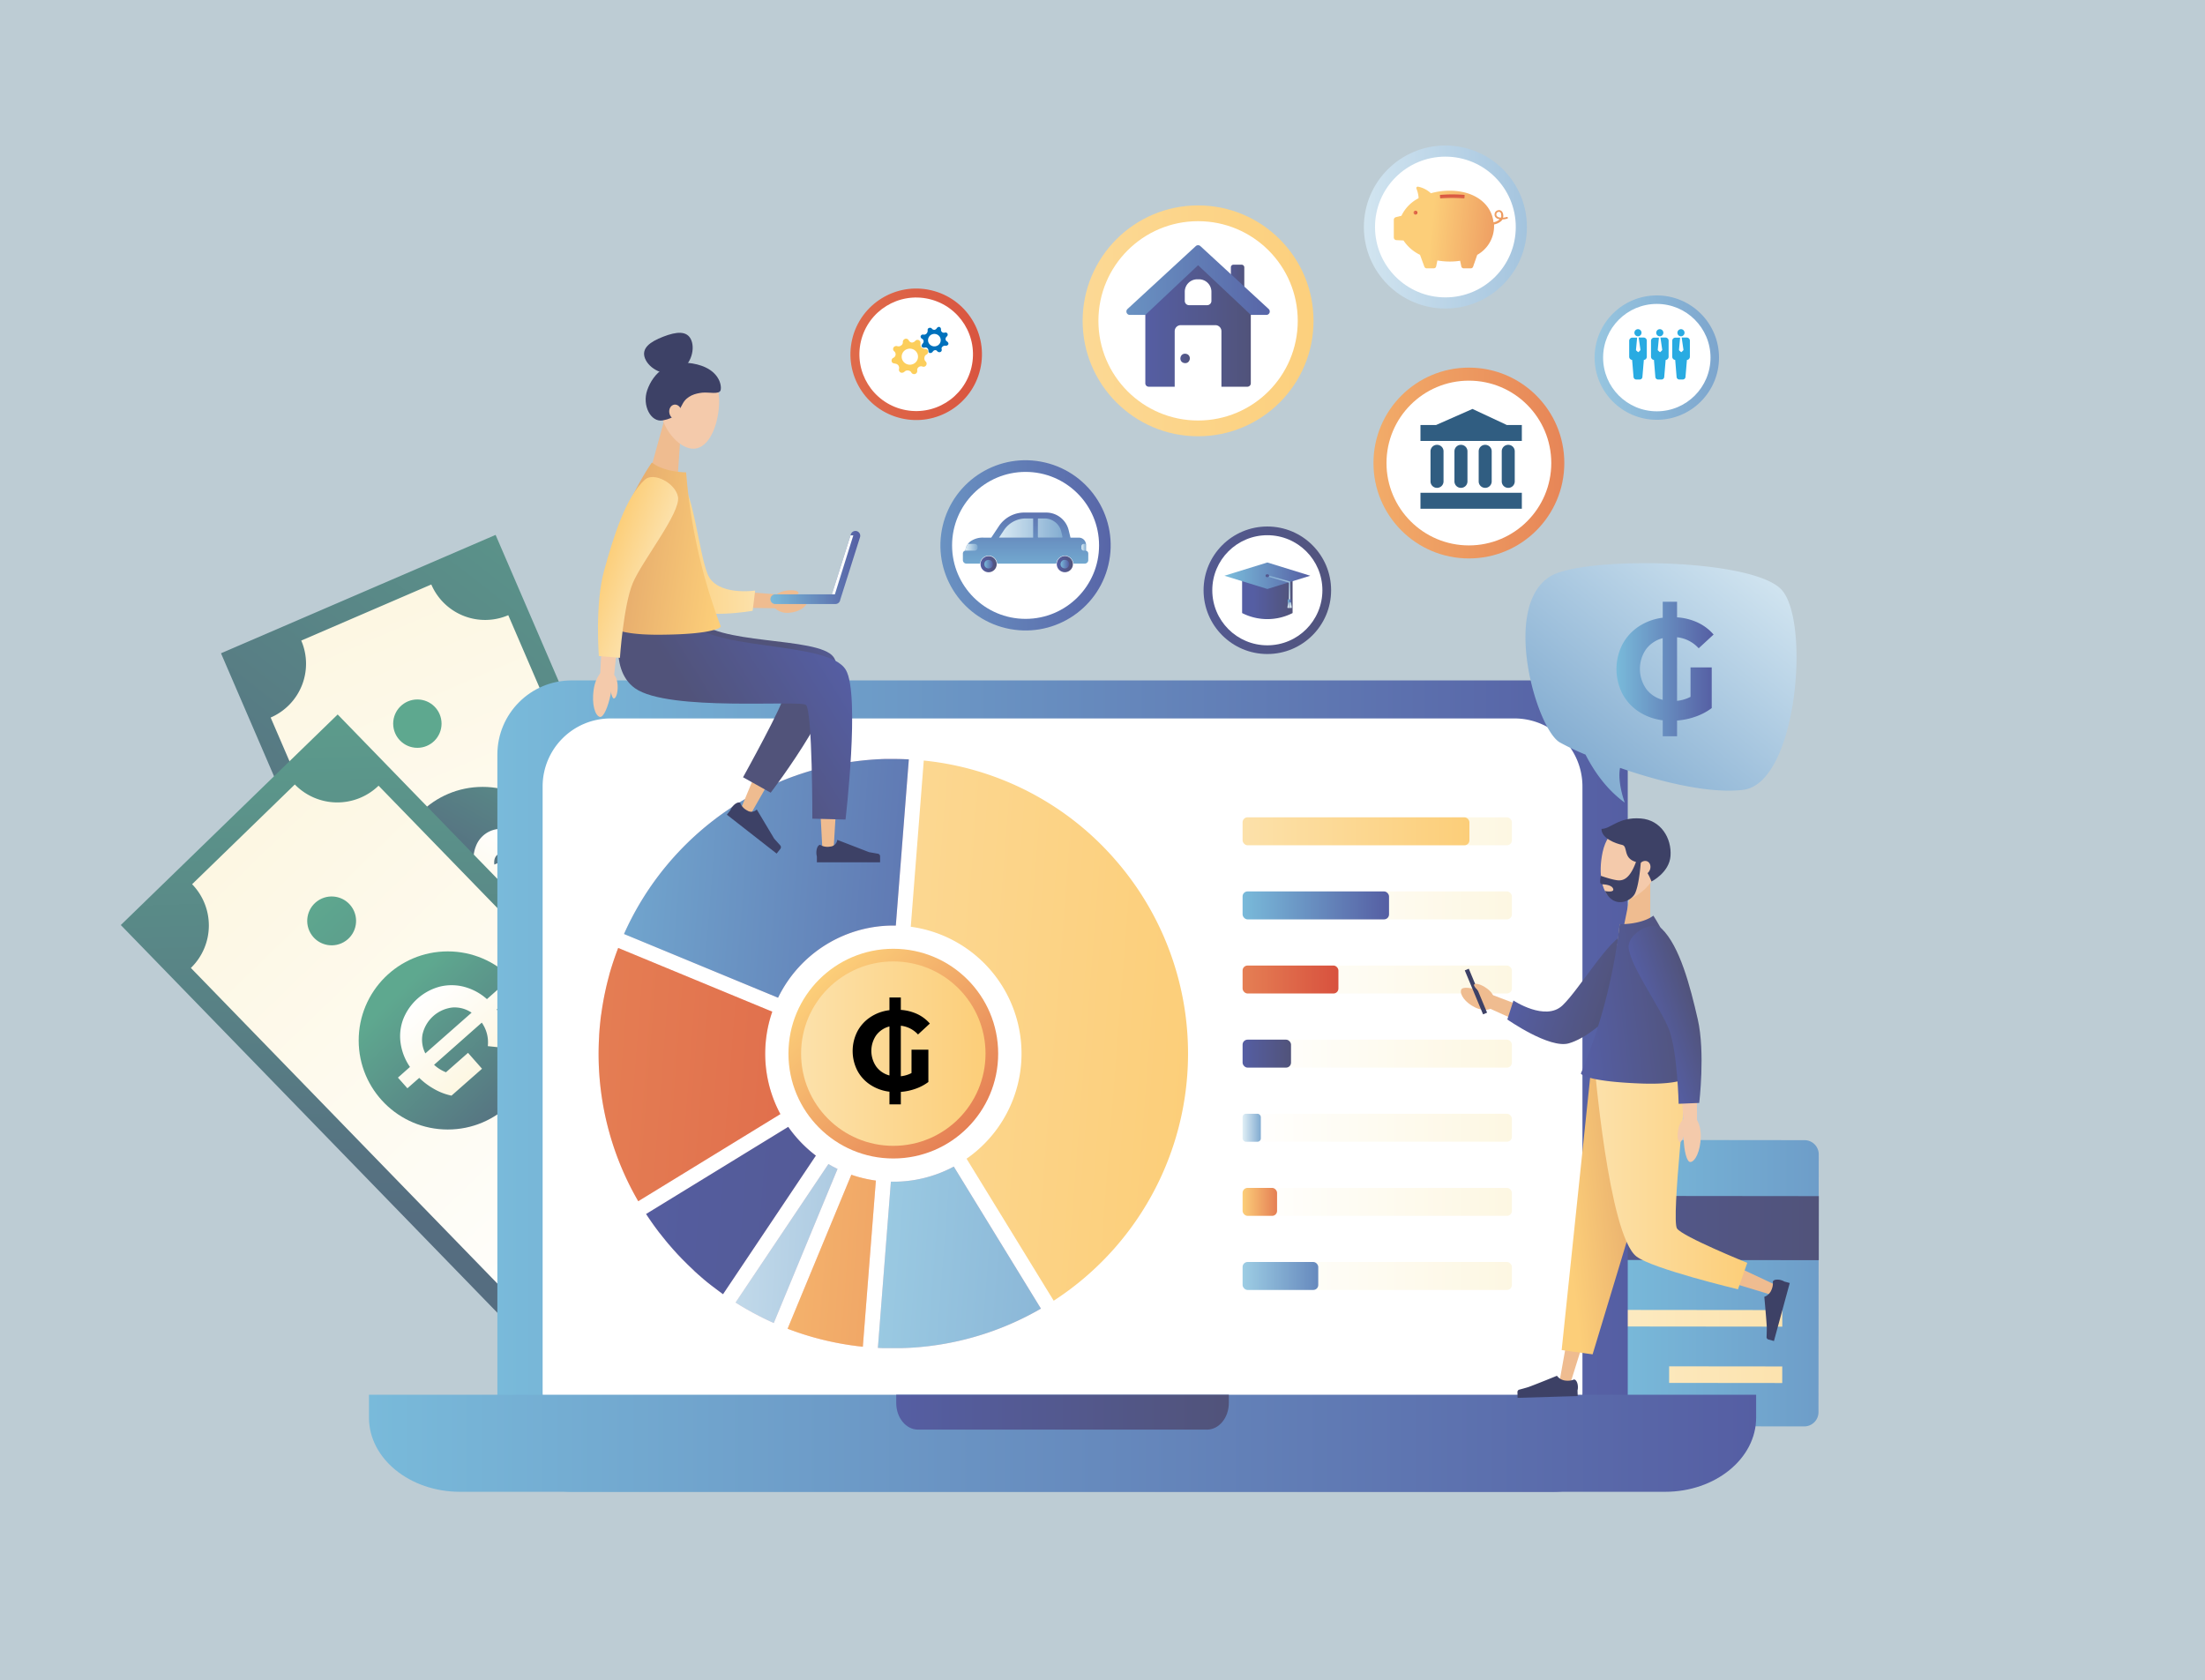 <svg xmlns="http://www.w3.org/2000/svg" xmlns:xlink="http://www.w3.org/1999/xlink" width="1240" height="945" viewBox="0 0 1240 945"><defs><style>.cls-1{fill:none;}.cls-2{clip-path:url(#clip-path);}.cls-3{fill:#bdccd4;}.cls-4{fill:url(#Áåçûìÿííûé_ãðàäèåíò_80);}.cls-5{fill:url(#Áåçûìÿííûé_ãðàäèåíò_5563);}.cls-6{fill:url(#Áåçûìÿííûé_ãðàäèåíò_5563-2);}.cls-7{fill:url(#Áåçûìÿííûé_ãðàäèåíò_5563-3);}.cls-8{fill:url(#Áåçûìÿííûé_ãðàäèåíò_5563-4);}.cls-9{fill:url(#Áåçûìÿííûé_ãðàäèåíò_80-2);}.cls-10{fill:url(#Áåçûìÿííûé_ãðàäèåíò_80-3);}.cls-11{fill:url(#Áåçûìÿííûé_ãðàäèåíò_5563-5);}.cls-12{fill:url(#Áåçûìÿííûé_ãðàäèåíò_5563-6);}.cls-13{fill:url(#Áåçûìÿííûé_ãðàäèåíò_5563-7);}.cls-14{fill:url(#Áåçûìÿííûé_ãðàäèåíò_5563-8);}.cls-15{fill:url(#Áåçûìÿííûé_ãðàäèåíò_80-4);}.cls-16{fill:url(#Áåçûìÿííûé_ãðàäèåíò_5508);}.cls-17{fill:url(#Áåçûìÿííûé_ãðàäèåíò_5504);}.cls-18{fill:url(#Áåçûìÿííûé_ãðàäèåíò_13);}.cls-19{fill:url(#Áåçûìÿííûé_ãðàäèåíò_13-2);}.cls-20{fill:url(#Áåçûìÿííûé_ãðàäèåíò_13-3);}.cls-21{fill:url(#Áåçûìÿííûé_ãðàäèåíò_12);}.cls-22{fill:#fff;}.cls-23{fill:url(#Áåçûìÿííûé_ãðàäèåíò_2442);}.cls-24{fill:url(#Áåçûìÿííûé_ãðàäèåíò_54);}.cls-25{fill:url(#Áåçûìÿííûé_ãðàäèåíò_54-2);}.cls-26{fill:url(#Áåçûìÿííûé_ãðàäèåíò_2442-2);}.cls-27{fill:#305d81;}.cls-28{fill:url(#Áåçûìÿííûé_ãðàäèåíò_54-3);}.cls-29{fill:url(#Áåçûìÿííûé_ãðàäèåíò_5530);}.cls-30{fill:url(#Áåçûìÿííûé_ãðàäèåíò_5504-2);}.cls-31{fill:url(#Áåçûìÿííûé_ãðàäèåíò_5508-2);}.cls-32{fill:url(#Áåçûìÿííûé_ãðàäèåíò_5504-3);}.cls-33{fill:url(#Áåçûìÿííûé_ãðàäèåíò_5504-4);}.cls-34{fill:url(#Áåçûìÿííûé_ãðàäèåíò_5504-5);}.cls-35{fill:url(#Áåçûìÿííûé_ãðàäèåíò_5504-6);}.cls-36{fill:url(#Áåçûìÿííûé_ãðàäèåíò_5508-3);}.cls-37{fill:url(#Áåçûìÿííûé_ãðàäèåíò_12-2);}.cls-38{fill:url(#Áåçûìÿííûé_ãðàäèåíò_12-3);}.cls-39{fill:url(#Áåçûìÿííûé_ãðàäèåíò_12-4);}.cls-40{fill:url(#Áåçûìÿííûé_ãðàäèåíò_12-5);}.cls-41{fill:url(#Áåçûìÿííûé_ãðàäèåíò_5508-4);}.cls-42{fill:url(#Áåçûìÿííûé_ãðàäèåíò_5504-7);}.cls-43{fill:url(#Áåçûìÿííûé_ãðàäèåíò_5508-5);}.cls-44{fill:url(#Áåçûìÿííûé_ãðàäèåíò_5508-6);}.cls-45{fill:url(#Áåçûìÿííûé_ãðàäèåíò_5504-8);}.cls-46{fill:url(#Áåçûìÿííûé_ãðàäèåíò_5508-7);}.cls-47{fill:url(#Áåçûìÿííûé_ãðàäèåíò_5504-9);}.cls-48{fill:url(#Áåçûìÿííûé_ãðàäèåíò_5508-8);}.cls-49{fill:url(#Áåçûìÿííûé_ãðàäèåíò_12-6);}.cls-50{fill:url(#Áåçûìÿííûé_ãðàäèåíò_12-7);}.cls-51{fill:url(#Áåçûìÿííûé_ãðàäèåíò_12-8);}.cls-52{fill:url(#Áåçûìÿííûé_ãðàäèåíò_12-9);}.cls-53{fill:url(#Áåçûìÿííûé_ãðàäèåíò_5508-9);}.cls-54{fill:url(#Áåçûìÿííûé_ãðàäèåíò_5508-10);}.cls-55{fill:url(#Áåçûìÿííûé_ãðàäèåíò_5504-10);}.cls-56{fill:url(#Áåçûìÿííûé_ãðàäèåíò_5530-2);}.cls-57{fill:url(#Áåçûìÿííûé_ãðàäèåíò_57);}.cls-58{fill:url(#Áåçûìÿííûé_ãðàäèåíò_5508-11);}.cls-59{fill:url(#Áåçûìÿííûé_ãðàäèåíò_57-2);}.cls-60{fill:url(#Áåçûìÿííûé_ãðàäèåíò_5504-11);}.cls-61{fill:url(#Áåçûìÿííûé_ãðàäèåíò_57-3);}.cls-62{fill:url(#Áåçûìÿííûé_ãðàäèåíò_12-10);}.cls-63{fill:url(#Áåçûìÿííûé_ãðàäèåíò_57-4);}.cls-64{fill:url(#Áåçûìÿííûé_ãðàäèåíò_54-4);}.cls-65{fill:url(#Áåçûìÿííûé_ãðàäèåíò_57-5);}.cls-66{fill:url(#Áåçûìÿííûé_ãðàäèåíò_98);}.cls-67{fill:url(#Áåçûìÿííûé_ãðàäèåíò_57-6);}.cls-68{fill:url(#Áåçûìÿííûé_ãðàäèåíò_2442-3);}.cls-69{fill:url(#Áåçûìÿííûé_ãðàäèåíò_2442-4);}.cls-70{fill:url(#Áåçûìÿííûé_ãðàäèåíò_5530-3);}.cls-71{fill:url(#Áåçûìÿííûé_ãðàäèåíò_80-5);}.cls-72{fill:url(#Áåçûìÿííûé_ãðàäèåíò_80-6);}.cls-73{fill:url(#Áåçûìÿííûé_ãðàäèåíò_80-7);}.cls-74{fill:url(#Áåçûìÿííûé_ãðàäèåíò_80-8);}.cls-75{fill:url(#Áåçûìÿííûé_ãðàäèåíò_80-9);}.cls-76{fill:url(#Áåçûìÿííûé_ãðàäèåíò_80-10);}.cls-77{fill:url(#Áåçûìÿííûé_ãðàäèåíò_80-11);}.cls-78{fill:url(#Áåçûìÿííûé_ãðàäèåíò_5530-4);}.cls-79{fill:url(#Áåçûìÿííûé_ãðàäèåíò_5508-12);}.cls-80{fill:url(#Áåçûìÿííûé_ãðàäèåíò_54-5);}.cls-81{fill:url(#Áåçûìÿííûé_ãðàäèåíò_5504-12);}.cls-82{fill:url(#Áåçûìÿííûé_ãðàäèåíò_12-11);}.cls-83{fill:url(#Áåçûìÿííûé_ãðàäèåíò_2442-5);}.cls-84{fill:url(#Áåçûìÿííûé_ãðàäèåíò_98-2);}.cls-85{fill:url(#Áåçûìÿííûé_ãðàäèåíò_98-3);}.cls-86{fill:#29abe2;}.cls-87{fill:#efbc90;}.cls-88{fill:#f4caab;}.cls-89{fill:#3d4166;}.cls-90{fill:url(#Áåçûìÿííûé_ãðàäèåíò_5504-13);}.cls-91{fill:url(#Áåçûìÿííûé_ãðàäèåíò_5504-14);}.cls-92{fill:url(#Áåçûìÿííûé_ãðàäèåíò_5530-5);}.cls-93{fill:#dbc6af;}.cls-94{fill:url(#Áåçûìÿííûé_ãðàäèåíò_37);}.cls-95{fill:url(#Áåçûìÿííûé_ãðàäèåíò_5530-6);}.cls-96{fill:url(#Áåçûìÿííûé_ãðàäèåíò_5508-13);}.cls-97{fill:url(#Áåçûìÿííûé_ãðàäèåíò_37-2);}.cls-98{fill:url(#Áåçûìÿííûé_ãðàäèåíò_5530-7);}.cls-99{fill:url(#Áåçûìÿííûé_ãðàäèåíò_5504-15);}.cls-100{fill:url(#Áåçûìÿííûé_ãðàäèåíò_5504-16);}.cls-101{fill:url(#Áåçûìÿííûé_ãðàäèåíò_5504-17);}.cls-102{fill:url(#Áåçûìÿííûé_ãðàäèåíò_12-12);}.cls-103{fill:url(#Áåçûìÿííûé_ãðàäèåíò_5508-14);}.cls-104{fill:#0071bc;}.cls-105{fill:#fcce5b;}</style><clipPath id="clip-path"><rect class="cls-1" width="1240" height="945"/></clipPath><linearGradient id="Áåçûìÿííûé_ãðàäèåíò_80" x1="8323.62" y1="2155.04" x2="7984.18" y2="2155.04" gradientTransform="matrix(0, 1, -1, 0, 2426.21, -7659.04)" gradientUnits="userSpaceOnUse"><stop offset="0" stop-color="#fff"/><stop offset="1" stop-color="#fdf7e2"/></linearGradient><linearGradient id="Áåçûìÿííûé_ãðàäèåíò_5563" x1="465.96" y1="246.08" x2="202.06" y2="583.57" gradientUnits="userSpaceOnUse"><stop offset="0" stop-color="#5ea88f"/><stop offset="1" stop-color="#556d80"/></linearGradient><linearGradient id="Áåçûìÿííûé_ãðàäèåíò_5563-2" x1="328.23" y1="389.73" x2="268.47" y2="497.42" xlink:href="#Áåçûìÿííûé_ãðàäèåíò_5563"/><linearGradient id="Áåçûìÿííûé_ãðàäèåíò_5563-3" x1="8041.76" y1="2153.39" x2="8256.28" y2="2153.39" gradientTransform="matrix(-0.92, 0.4, -0.4, -0.92, 8727.59, -733.54)" xlink:href="#Áåçûìÿííûé_ãðàäèåíò_5563"/><linearGradient id="Áåçûìÿííûé_ãðàäèåíò_5563-4" x1="8041.76" y1="2153.39" x2="8256.28" y2="2153.39" gradientTransform="matrix(0.4, 0.92, -0.92, 0.4, -978.34, -7845.99)" xlink:href="#Áåçûìÿííûé_ãðàäèåíò_5563"/><linearGradient id="Áåçûìÿííûé_ãðàäèåíò_80-2" x1="-4023.43" y1="-5090.39" x2="-4078.93" y2="-5090.39" gradientTransform="translate(6692.12 -566.73) rotate(-60.84)" xlink:href="#Áåçûìÿííûé_ãðàäèåíò_80"/><linearGradient id="Áåçûìÿííûé_ãðàäèåíò_80-3" x1="3187.33" y1="1046.18" x2="2844.18" y2="1046.18" gradientTransform="translate(1298.85 -2427.93) rotate(90)" xlink:href="#Áåçûìÿííûé_ãðàäèåíò_80"/><linearGradient id="Áåçûìÿííûé_ãðàäèåíò_5563-5" x1="243.9" y1="323.58" x2="255.74" y2="683.91" xlink:href="#Áåçûìÿííûé_ãðàäèåíò_5563"/><linearGradient id="Áåçûìÿííûé_ãðàäèåíò_5563-6" x1="2961.68" y1="1044.51" x2="3062.94" y2="1044.51" gradientTransform="matrix(0.7, 0.72, -0.72, 0.7, -1098.31, -2304.34)" xlink:href="#Áåçûìÿííûé_ãðàäèåíò_5563"/><linearGradient id="Áåçûìÿííûé_ãðàäèåíò_5563-7" x1="2902.39" y1="1044.51" x2="3119.25" y2="1044.51" gradientTransform="translate(1618.09 -2356.43) rotate(94.8)" xlink:href="#Áåçûìÿííûé_ãðàäèåíò_5563"/><linearGradient id="Áåçûìÿííûé_ãðàäèåíò_5563-8" x1="2902.39" y1="1044.51" x2="3119.25" y2="1044.51" gradientTransform="translate(760.27 -2529.49) rotate(80.98)" xlink:href="#Áåçûìÿííûé_ãðàäèåíò_5563"/><linearGradient id="Áåçûìÿííûé_ãðàäèåíò_80-4" x1="417.03" y1="609.74" x2="471.65" y2="609.74" gradientTransform="translate(416.73 -154.52) rotate(48.61)" xlink:href="#Áåçûìÿííûé_ãðàäèåíò_80"/><linearGradient id="Áåçûìÿííûé_ãðàäèåíò_5508" x1="908.31" y1="721.64" x2="1271.74" y2="721.64" gradientUnits="userSpaceOnUse"><stop offset="0" stop-color="#79bada"/><stop offset="1" stop-color="#555ea3"/></linearGradient><linearGradient id="Áåçûìÿííûé_ãðàäèåíò_5504" x1="922.88" y1="627.9" x2="1168.79" y2="627.9" gradientTransform="translate(1945.7 1318.53) rotate(180)" gradientUnits="userSpaceOnUse"><stop offset="0" stop-color="#555ea3"/><stop offset="1" stop-color="#51537a"/></linearGradient><linearGradient id="Áåçûìÿííûé_ãðàäèåíò_13" x1="885.18" y1="710.37" x2="1169.22" y2="710.37" gradientTransform="translate(2086.94 1483.53) rotate(180)" gradientUnits="userSpaceOnUse"><stop offset="0.03" stop-color="#fdf7e2"/><stop offset="1" stop-color="#fce1aa"/></linearGradient><linearGradient id="Áåçûìÿííûé_ãðàäèåíò_13-2" x1="885.18" y1="710.37" x2="1169.22" y2="710.37" gradientTransform="translate(1857.02 1483.41) rotate(180)" xlink:href="#Áåçûìÿííûé_ãðàäèåíò_13"/><linearGradient id="Áåçûìÿííûé_ãðàäèåíò_13-3" x1="885.18" y1="678.66" x2="1169.22" y2="678.66" gradientTransform="translate(1945.65 1420.05) rotate(180)" xlink:href="#Áåçûìÿííûé_ãðàäèåíò_13"/><linearGradient id="Áåçûìÿííûé_ãðàäèåíò_12" x1="738.53" y1="128" x2="928.58" y2="127.19" gradientUnits="userSpaceOnUse"><stop offset="0" stop-color="#e0eff6"/><stop offset="1" stop-color="#81abd0"/></linearGradient><linearGradient id="Áåçûìÿííûé_ãðàäèåíò_2442" x1="804.78" y1="128.4" x2="864.6" y2="134.36" gradientUnits="userSpaceOnUse"><stop offset="0" stop-color="#fcce79"/><stop offset="1" stop-color="#e57f54"/></linearGradient><linearGradient id="Áåçûìÿííûé_ãðàäèåíò_54" x1="794.87" y1="119.61" x2="797.1" y2="119.61" gradientUnits="userSpaceOnUse"><stop offset="0" stop-color="#e57f54"/><stop offset="1" stop-color="#d8513e"/></linearGradient><linearGradient id="Áåçûìÿííûé_ãðàäèåíò_54-2" x1="816.7" y1="114.25" x2="816.7" y2="109.16" xlink:href="#Áåçûìÿííûé_ãðàäèåíò_54"/><linearGradient id="Áåçûìÿííûé_ãðàäèåíò_2442-2" x1="675.39" y1="261.06" x2="897.84" y2="260.11" xlink:href="#Áåçûìÿííûé_ãðàäèåíò_2442"/><linearGradient id="Áåçûìÿííûé_ãðàäèåíò_54-3" x1="411.42" y1="199.72" x2="564.73" y2="199.07" gradientTransform="translate(590.82 -347.97) rotate(76.72)" xlink:href="#Áåçûìÿííûé_ãðàäèåíò_54"/><linearGradient id="Áåçûìÿííûé_ãðàäèåíò_5530" x1="491.48" y1="181.22" x2="760.63" y2="180.08" gradientUnits="userSpaceOnUse"><stop offset="0" stop-color="#fce1aa"/><stop offset="1" stop-color="#fcce79"/></linearGradient><linearGradient id="Áåçûìÿííûé_ãðàäèåíò_5504-2" x1="685.3" y1="155.98" x2="701.05" y2="155.91" gradientTransform="matrix(1, 0, 0, 1, 0, 0)" xlink:href="#Áåçûìÿííûé_ãðàäèåíò_5504"/><linearGradient id="Áåçûìÿííûé_ãðàäèåíò_5508-2" x1="560.51" y1="158.08" x2="727.62" y2="157.36" xlink:href="#Áåçûìÿííûé_ãðàäèåíò_5508"/><linearGradient id="Áåçûìÿííûé_ãðàäèåíò_5504-3" x1="658.97" y1="201.61" x2="669.98" y2="201.56" gradientTransform="translate(758.65 -488.53) rotate(80.78)" xlink:href="#Áåçûìÿííûé_ãðàäèåíò_5504"/><linearGradient id="Áåçûìÿííûé_ãðàäèåíò_5504-4" x1="643.96" y1="183.52" x2="703.43" y2="183.26" gradientTransform="matrix(1, 0, 0, 1, 0, 0)" xlink:href="#Áåçûìÿííûé_ãðàäèåíò_5504"/><linearGradient id="Áåçûìÿííûé_ãðàäèåíò_5504-5" x1="612.02" y1="332.4" x2="760.7" y2="331.77" gradientTransform="matrix(1, 0, 0, 1, 0, 0)" xlink:href="#Áåçûìÿííûé_ãðàäèåíò_5504"/><linearGradient id="Áåçûìÿííûé_ãðàäèåíò_5504-6" x1="705.16" y1="336.01" x2="726.39" y2="336.01" gradientTransform="matrix(1, 0, 0, 1, 0, 0)" xlink:href="#Áåçûìÿííûé_ãðàäèåíò_5504"/><linearGradient id="Áåçûìÿííûé_ãðàäèåíò_5508-3" x1="690.87" y1="323.81" x2="736.87" y2="323.81" xlink:href="#Áåçûìÿííûé_ãðàäèåíò_5508"/><linearGradient id="Áåçûìÿííûé_ãðàäèåíò_12-2" x1="719.15" y1="337.86" x2="718.93" y2="323.33" xlink:href="#Áåçûìÿííûé_ãðàäèåíò_12"/><linearGradient id="Áåçûìÿííûé_ãðàäèåíò_12-3" x1="724.31" y1="341.26" x2="725.07" y2="337.72" xlink:href="#Áåçûìÿííûé_ãðàäèåíò_12"/><linearGradient id="Áåçûìÿííûé_ãðàäèåíò_12-4" x1="725.25" y1="341.58" x2="725.2" y2="337.93" xlink:href="#Áåçûìÿííûé_ãðàäèåíò_12"/><linearGradient id="Áåçûìÿííûé_ãðàäèåíò_12-5" x1="726.02" y1="340.98" x2="725.56" y2="337.83" xlink:href="#Áåçûìÿííûé_ãðàäèåíò_12"/><linearGradient id="Áåçûìÿííûé_ãðàäèåíò_5508-4" x1="724.24" y1="337.94" x2="726.17" y2="337.94" xlink:href="#Áåçûìÿííûé_ãðàäèåíò_5508"/><linearGradient id="Áåçûìÿííûé_ãðàäèåíò_5504-7" x1="714.56" y1="324.65" x2="710.73" y2="322.91" gradientTransform="matrix(1, 0, 0, 1, 0, 0)" xlink:href="#Áåçûìÿííûé_ãðàäèåíò_5504"/><linearGradient id="Áåçûìÿííûé_ãðàäèåíò_5508-5" x1="442.36" y1="307.32" x2="640.8" y2="306.47" gradientTransform="translate(742.77 -325.05) rotate(76.72)" xlink:href="#Áåçûìÿííûé_ãðàäèåíò_5508"/><linearGradient id="Áåçûìÿííûé_ãðàäèåíò_5508-6" x1="576.74" y1="326.42" x2="576.74" y2="276.79" xlink:href="#Áåçûìÿííûé_ãðàäèåíò_5508"/><linearGradient id="Áåçûìÿííûé_ãðàäèåíò_5504-8" x1="551.41" y1="317.31" x2="560.5" y2="317.31" gradientTransform="matrix(1, 0, 0, 1, 0, 0)" xlink:href="#Áåçûìÿííûé_ãðàäèåíò_5504"/><linearGradient id="Áåçûìÿííûé_ãðàäèåíò_5508-7" x1="553.55" y1="317.31" x2="558.36" y2="317.31" xlink:href="#Áåçûìÿííûé_ãðàäèåíò_5508"/><linearGradient id="Áåçûìÿííûé_ãðàäèåíò_5504-9" x1="594.3" y1="317.31" x2="603.39" y2="317.31" gradientTransform="translate(770.08 -338.42) rotate(76.72)" xlink:href="#Áåçûìÿííûé_ãðàäèåíò_5504"/><linearGradient id="Áåçûìÿííûé_ãðàäèåíò_5508-8" x1="596.44" y1="317.31" x2="601.24" y2="317.31" gradientTransform="translate(770.08 -338.42) rotate(76.72)" xlink:href="#Áåçûìÿííûé_ãðàäèåíò_5508"/><linearGradient id="Áåçûìÿííûé_ãðàäèåíò_12-6" x1="542.86" y1="307.81" x2="549.76" y2="307.81" xlink:href="#Áåçûìÿííûé_ãðàäèåíò_12"/><linearGradient id="Áåçûìÿííûé_ãðàäèåíò_12-7" x1="608.16" y1="307.81" x2="610.72" y2="307.81" xlink:href="#Áåçûìÿííûé_ãðàäèåíò_12"/><linearGradient id="Áåçûìÿííûé_ãðàäèåíò_12-8" x1="559.02" y1="296.97" x2="598.57" y2="296.97" xlink:href="#Áåçûìÿííûé_ãðàäèåíò_12"/><linearGradient id="Áåçûìÿííûé_ãðàäèåíò_12-9" x1="558.86" y1="296.97" x2="598.67" y2="296.97" xlink:href="#Áåçûìÿííûé_ãðàäèåíò_12"/><linearGradient id="Áåçûìÿííûé_ãðàäèåíò_5508-9" x1="279.7" y1="610.86" x2="915.37" y2="610.86" xlink:href="#Áåçûìÿííûé_ãðàäèåíò_5508"/><linearGradient id="Áåçûìÿííûé_ãðàäèåíò_5508-10" x1="207.49" y1="811.73" x2="987.58" y2="811.73" xlink:href="#Áåçûìÿííûé_ãðàäèåíò_5508"/><linearGradient id="Áåçûìÿííûé_ãðàäèåíò_5504-10" x1="504.03" y1="794.26" x2="691.04" y2="794.26" gradientTransform="matrix(1, 0, 0, 1, 0, 0)" xlink:href="#Áåçûìÿííûé_ãðàäèåíò_5504"/><linearGradient id="Áåçûìÿííûé_ãðàäèåíò_5530-2" x1="748.96" y1="386.24" x2="1088.83" y2="386.24" gradientTransform="translate(-382.32 118.81) rotate(4.47)" xlink:href="#Áåçûìÿííûé_ãðàäèåíò_5530"/><linearGradient id="Áåçûìÿííûé_ãðàäèåíò_57" x1="748.96" y1="307.37" x2="1088.85" y2="307.37" gradientTransform="translate(-382.32 118.81) rotate(4.47)" gradientUnits="userSpaceOnUse"><stop offset="0" stop-color="#ffe2e4"/><stop offset="1" stop-color="#ffc1c2"/></linearGradient><linearGradient id="Áåçûìÿííûé_ãðàäèåíò_5508-11" x1="685.27" y1="307.37" x2="1016.51" y2="307.37" gradientTransform="translate(-382.32 118.81) rotate(4.47)" xlink:href="#Áåçûìÿííûé_ãðàäèåíò_5508"/><linearGradient id="Áåçûìÿííûé_ãðàäèåíò_57-2" x1="748.95" y1="497.34" x2="1088.84" y2="497.34" xlink:href="#Áåçûìÿííûé_ãðàäèåíò_57"/><linearGradient id="Áåçûìÿííûé_ãðàäèåíò_5504-11" x1="736.42" y1="497.34" x2="1242.35" y2="497.34" gradientTransform="translate(-382.32 118.81) rotate(4.47)" xlink:href="#Áåçûìÿííûé_ãðàäèåíò_5504"/><linearGradient id="Áåçûìÿííûé_ãðàäèåíò_57-3" x1="748.94" y1="513.84" x2="1088.85" y2="513.84" xlink:href="#Áåçûìÿííûé_ãðàäèåíò_57"/><linearGradient id="Áåçûìÿííûé_ãðàäèåíò_12-10" x1="333.83" y1="692.99" x2="586.14" y2="706.85" xlink:href="#Áåçûìÿííûé_ãðàäèåíò_12"/><linearGradient id="Áåçûìÿííûé_ãðàäèåíò_57-4" x1="748.95" y1="426.7" x2="1088.83" y2="426.7" xlink:href="#Áåçûìÿííûé_ãðàäèåíò_57"/><linearGradient id="Áåçûìÿííûé_ãðàäèåíò_54-4" x1="740.49" y1="426.7" x2="1090.96" y2="426.7" gradientTransform="translate(-382.32 118.81) rotate(4.47)" xlink:href="#Áåçûìÿííûé_ãðàäèåíò_54"/><linearGradient id="Áåçûìÿííûé_ãðàäèåíò_57-5" x1="748.95" y1="516.48" x2="1088.83" y2="516.48" xlink:href="#Áåçûìÿííûé_ãðàäèåíò_57"/><linearGradient id="Áåçûìÿííûé_ãðàäèåíò_98" x1="902.54" y1="516.48" x2="1247.49" y2="516.48" gradientTransform="translate(-382.32 118.81) rotate(4.47)" gradientUnits="userSpaceOnUse"><stop offset="0" stop-color="#9dcde4"/><stop offset="1" stop-color="#6689bd"/></linearGradient><linearGradient id="Áåçûìÿííûé_ãðàäèåíò_57-6" x1="748.94" y1="521.01" x2="1088.85" y2="521.01" xlink:href="#Áåçûìÿííûé_ãðàäèåíò_57"/><linearGradient id="Áåçûìÿííûé_ãðàäèåíò_2442-3" x1="749.71" y1="521.01" x2="1088.85" y2="521.01" gradientTransform="translate(-382.32 118.81) rotate(4.47)" xlink:href="#Áåçûìÿííûé_ãðàäèåíò_2442"/><linearGradient id="Áåçûìÿííûé_ãðàäèåíò_2442-4" x1="461.42" y1="551.65" x2="544.97" y2="635.2" xlink:href="#Áåçûìÿííûé_ãðàäèåíò_2442"/><linearGradient id="Áåçûìÿííûé_ãðàäèåíò_5530-3" x1="450.5" y1="592.59" x2="554.22" y2="592.59" xlink:href="#Áåçûìÿííûé_ãðàäèåíò_5530"/><linearGradient id="Áåçûìÿííûé_ãðàäèåíò_80-5" x1="698.78" y1="467.54" x2="850.23" y2="467.54" gradientTransform="matrix(1, 0, 0, 1, 0, 0)" xlink:href="#Áåçûìÿííûé_ãðàäèåíò_80"/><linearGradient id="Áåçûìÿííûé_ãðàäèåíò_80-6" x1="698.78" y1="509.23" x2="850.23" y2="509.23" gradientTransform="matrix(1, 0, 0, 1, 0, 0)" xlink:href="#Áåçûìÿííûé_ãðàäèåíò_80"/><linearGradient id="Áåçûìÿííûé_ãðàäèåíò_80-7" x1="698.78" y1="550.91" x2="850.23" y2="550.91" gradientTransform="matrix(1, 0, 0, 1, 0, 0)" xlink:href="#Áåçûìÿííûé_ãðàäèåíò_80"/><linearGradient id="Áåçûìÿííûé_ãðàäèåíò_80-8" x1="698.78" y1="592.59" x2="850.23" y2="592.59" gradientTransform="matrix(1, 0, 0, 1, 0, 0)" xlink:href="#Áåçûìÿííûé_ãðàäèåíò_80"/><linearGradient id="Áåçûìÿííûé_ãðàäèåíò_80-9" x1="698.78" y1="634.28" x2="850.23" y2="634.28" gradientTransform="matrix(1, 0, 0, 1, 0, 0)" xlink:href="#Áåçûìÿííûé_ãðàäèåíò_80"/><linearGradient id="Áåçûìÿííûé_ãðàäèåíò_80-10" x1="698.78" y1="675.96" x2="850.23" y2="675.96" gradientTransform="matrix(1, 0, 0, 1, 0, 0)" xlink:href="#Áåçûìÿííûé_ãðàäèåíò_80"/><linearGradient id="Áåçûìÿííûé_ãðàäèåíò_80-11" x1="698.78" y1="717.65" x2="850.23" y2="717.65" gradientTransform="matrix(1, 0, 0, 1, 0, 0)" xlink:href="#Áåçûìÿííûé_ãðàäèåíò_80"/><linearGradient id="Áåçûìÿííûé_ãðàäèåíò_5530-4" x1="698.78" y1="467.54" x2="826.34" y2="467.54" xlink:href="#Áåçûìÿííûé_ãðàäèåíò_5530"/><linearGradient id="Áåçûìÿííûé_ãðàäèåíò_5508-12" x1="698.78" y1="509.23" x2="781.13" y2="509.23" xlink:href="#Áåçûìÿííûé_ãðàäèåíò_5508"/><linearGradient id="Áåçûìÿííûé_ãðàäèåíò_54-5" x1="698.78" y1="550.91" x2="752.67" y2="550.91" xlink:href="#Áåçûìÿííûé_ãðàäèåíò_54"/><linearGradient id="Áåçûìÿííûé_ãðàäèåíò_5504-12" x1="698.78" y1="592.59" x2="726.02" y2="592.59" gradientTransform="matrix(1, 0, 0, 1, 0, 0)" xlink:href="#Áåçûìÿííûé_ãðàäèåíò_5504"/><linearGradient id="Áåçûìÿííûé_ãðàäèåíò_12-11" x1="698.78" y1="634.28" x2="709.03" y2="634.28" xlink:href="#Áåçûìÿííûé_ãðàäèåíò_12"/><linearGradient id="Áåçûìÿííûé_ãðàäèåíò_2442-5" x1="698.78" y1="675.96" x2="718.17" y2="675.96" xlink:href="#Áåçûìÿííûé_ãðàäèåíò_2442"/><linearGradient id="Áåçûìÿííûé_ãðàäèåíò_98-2" x1="698.78" y1="717.65" x2="741.33" y2="717.65" gradientTransform="matrix(1, 0, 0, 1, 0, 0)" xlink:href="#Áåçûìÿííûé_ãðàäèåíò_98"/><linearGradient id="Áåçûìÿííûé_ãðàäèåíò_98-3" x1="881.62" y1="201.34" x2="1026.63" y2="200.72" gradientTransform="matrix(1, 0, 0, 1, 0, 0)" xlink:href="#Áåçûìÿííûé_ãðàäèåíò_98"/><linearGradient id="Áåçûìÿííûé_ãðàäèåíò_5504-13" x1="462.46" y1="341.14" x2="438.4" y2="360" gradientTransform="matrix(1, 0, 0, 1, 0, 0)" xlink:href="#Áåçûìÿííûé_ãðàäèåíò_5504"/><linearGradient id="Áåçûìÿííûé_ãðàäèåíò_5504-14" x1="470.39" y1="368.28" x2="399.83" y2="412.18" gradientTransform="matrix(1, 0, 0, 1, 0, 0)" xlink:href="#Áåçûìÿííûé_ãðàäèåíò_5504"/><linearGradient id="Áåçûìÿííûé_ãðàäèåíò_5530-5" x1="424.63" y1="306.15" x2="370.43" y2="307.02" xlink:href="#Áåçûìÿííûé_ãðàäèåíò_5530"/><linearGradient id="Áåçûìÿííûé_ãðàäèåíò_37" x1="407.81" y1="315.09" x2="344.07" y2="305.66" gradientUnits="userSpaceOnUse"><stop offset="0" stop-color="#fcce79"/><stop offset="1" stop-color="#e3a76b"/></linearGradient><linearGradient id="Áåçûìÿííûé_ãðàäèåíò_5530-6" x1="365.85" y1="323.45" x2="340.05" y2="313.91" xlink:href="#Áåçûìÿííûé_ãðàäèåíò_5530"/><linearGradient id="Áåçûìÿííûé_ãðàäèåíò_5508-13" x1="433.1" y1="319.17" x2="483.8" y2="319.17" xlink:href="#Áåçûìÿííûé_ãðàäèåíò_5508"/><linearGradient id="Áåçûìÿííûé_ãðàäèåíò_37-2" x1="880.24" y1="682.45" x2="929.67" y2="676.92" xlink:href="#Áåçûìÿííûé_ãðàäèåíò_37"/><linearGradient id="Áåçûìÿííûé_ãðàäèåíò_5530-7" x1="896.52" y1="661.12" x2="982.59" y2="661.12" xlink:href="#Áåçûìÿííûé_ãðàäèåíò_5530"/><linearGradient id="Áåçûìÿííûé_ãðàäèåíò_5504-15" x1="855.35" y1="542.94" x2="908.03" y2="559.85" gradientTransform="matrix(1, 0, 0, 1, 0, 0)" xlink:href="#Áåçûìÿííûé_ãðàäèåíò_5504"/><linearGradient id="Áåçûìÿííûé_ãðàäèåíò_5504-16" x1="888.99" y1="567.41" x2="948.17" y2="560.26" gradientTransform="matrix(1, 0, 0, 1, 0, 0)" xlink:href="#Áåçûìÿííûé_ãðàäèåíò_5504"/><linearGradient id="Áåçûìÿííûé_ãðàäèåíò_5504-17" x1="928.76" y1="574.83" x2="954.45" y2="566.37" gradientTransform="matrix(1, 0, 0, 1, 0, 0)" xlink:href="#Áåçûìÿííûé_ãðàäèåíò_5504"/><linearGradient id="Áåçûìÿííûé_ãðàäèåíò_12-12" x1="1003.41" y1="291.97" x2="885.57" y2="436.87" xlink:href="#Áåçûìÿííûé_ãðàäèåíò_12"/><linearGradient id="Áåçûìÿííûé_ãðàäèåíò_5508-14" x1="909.03" y1="376.25" x2="963.65" y2="376.25" xlink:href="#Áåçûìÿííûé_ãðàäèåíò_5508"/></defs><g id="Layer_2" data-name="Layer 2"><g id="Layer_2-2" data-name="Layer 2"><g class="cls-2"><rect class="cls-3" width="1240" height="945"/><rect class="cls-4" x="192.59" y="325.44" width="156.85" height="339.9" transform="translate(-173.99 147.78) rotate(-23.32)"/><path class="cls-5" d="M278.7,300.84,124.28,367.42l139,322.51,154.42-66.57ZM299.49,662a32.94,32.94,0,0,0-43.29-17.21h0l-104-241.23h0a32.94,32.94,0,0,0,17.21-43.29l73.14-31.54A32.94,32.94,0,0,0,285.83,346l104,241.24a32.94,32.94,0,0,0-17.21,43.29Z"/><circle class="cls-6" cx="271.41" cy="492.12" r="49.55"/><circle class="cls-7" cx="308.11" cy="577.24" r="13.6" transform="translate(-270.02 883.68) rotate(-89.83)"/><circle class="cls-8" cx="234.71" cy="407" r="13.6"/><path class="cls-9" d="M302.37,475.87l3.21,7.46-5.11,2.21a31.65,31.65,0,0,1,1,18.1l-12.06-4.55a27.48,27.48,0,0,0,.67-9.24l-10.8,4.65q3,19-8.68,24a14.18,14.18,0,0,1-11.82-.08q-5.91-2.62-10.84-10.56l-6.5,2.8-3.16-7.33,6.43-2.77-.53-1.21A32.8,32.8,0,0,1,242,488.9a24.76,24.76,0,0,1,1.27-10.72l11.57,4.33a25.22,25.22,0,0,0-.38,13.92L267,491q-1.82-8.92.6-15a15.05,15.05,0,0,1,19.83-8.71q5.9,2.39,9.9,10.78ZM278,486.26l9.19-4q-3-3.66-6.25-2.26Q277.44,481.56,278,486.26Zm-10,13.12-9.71,4.19q3,4.2,6.82,2.55Q268.6,504.61,268,499.38Z"/><rect class="cls-10" x="173.32" y="416.6" width="158.56" height="343.62" transform="translate(-338.55 342.28) rotate(-44.16)"/><path class="cls-11" d="M189.89,401.84,67.94,520.27,315.3,775l122-118.44ZM339.43,735.6a33.3,33.3,0,0,0-47.09-.68h0l-185-190.52h0a33.29,33.29,0,0,0,.69-47.09l57.77-56.1a33.31,33.31,0,0,0,47.09.69l185,190.51a33.32,33.32,0,0,0-.69,47.1Z"/><circle class="cls-12" cx="251.8" cy="585.18" r="50.09"/><circle class="cls-13" cx="317.08" cy="652.4" r="13.74" transform="translate(-383.2 463.25) rotate(-48.96)"/><circle class="cls-14" cx="186.51" cy="517.95" r="13.74" transform="translate(-264.13 201.74) rotate(-35.14)"/><path class="cls-15" d="M263.19,592.15l7.88,8.94L253.9,616.22a33.39,33.39,0,0,1-9.58-3.63,40.18,40.18,0,0,1-8.56-6.36l-6.65,5.85-5.33-6,6.77-6a31.38,31.38,0,0,1-5.26-13.35,27.23,27.23,0,0,1,1.49-13.6,30.54,30.54,0,0,1,20.73-18.27,27.69,27.69,0,0,1,13.71.21,31.06,31.06,0,0,1,12.61,6.87l6.77-6,5.32,6-6.59,5.81a32.6,32.6,0,0,1,5.49,10.67,26.92,26.92,0,0,1,.84,11.13l-11.34-1.17a19.26,19.26,0,0,0-3.39-13.23L244.1,598.88a21.37,21.37,0,0,0,6.7,4.19ZM237.7,581.32a16.85,16.85,0,0,0,1.5,11.14l26-22.9a16.93,16.93,0,0,0-10.83-2.91,19.5,19.5,0,0,0-16.65,14.67Z"/><path class="cls-16" d="M1014.82,641.26,785,641a8,8,0,0,0-8,8L776.79,794a8,8,0,0,0,8,8l229.85.24a8,8,0,0,0,8-8l.15-144.94A8,8,0,0,0,1014.82,641.26Z"/><rect class="cls-17" x="776.9" y="672.64" width="245.91" height="36.02" transform="translate(1799 1382.21) rotate(-179.94)"/><rect class="cls-18" x="938.62" y="768.52" width="63.61" height="9.32" transform="translate(1940.07 1547.35) rotate(-179.94)"/><rect class="cls-19" x="797.3" y="768.41" width="116.34" height="9.32" transform="translate(1710.15 1547) rotate(-179.94)"/><rect class="cls-20" x="797.33" y="736.75" width="204.93" height="9.32" transform="translate(1798.84 1483.73) rotate(-179.94)"/><circle class="cls-21" cx="812.83" cy="127.68" r="45.84"/><circle class="cls-22" cx="812.83" cy="127.68" r="39.58"/><path class="cls-23" d="M847.75,122.16a.41.41,0,0,0-.42-.12h0a7.11,7.11,0,0,1-1.29.3,7.61,7.61,0,0,1-.82.09v0a3.83,3.83,0,0,0,.14-1.61,4,4,0,0,0-.17-.78c0-.13-.09-.26-.14-.39a3.35,3.35,0,0,0-.2-.37,2.58,2.58,0,0,0-.58-.66,2.12,2.12,0,0,0-.81-.4,2.29,2.29,0,0,0-.9,0,2.56,2.56,0,0,0-1.51.84,2.25,2.25,0,0,0-.43.77,2.28,2.28,0,0,0-.13.86c0,.14,0,.28,0,.42a2.77,2.77,0,0,0,.12.41,2.93,2.93,0,0,0,.19.4,3,3,0,0,0,.26.34,2.75,2.75,0,0,0,.66.53,2.31,2.31,0,0,0,.35.18c.12.06.25.1.37.15a5.3,5.3,0,0,0,.74.18l.18,0a4.76,4.76,0,0,1-.77.64,6.46,6.46,0,0,1-1.13.61,8.39,8.39,0,0,1-1.57.48c-1.12-10-10.12-17.77-24.71-17.77a38.75,38.75,0,0,0-10.52,1.43,14.59,14.59,0,0,0-7.23-3.7.8.8,0,0,0-.89,1.09,17.22,17.22,0,0,1,1.18,4.6c0,.27,0,.53.05.8a21.57,21.57,0,0,0-9.67,9.89h0l-3.12.77a1.53,1.53,0,0,0-1.16,1.48v9.92a1.51,1.51,0,0,0,1.45,1.52l4,.19a23.28,23.28,0,0,0,9.29,8.07L801,150a1.37,1.37,0,0,0,1.29.92h4a1.38,1.38,0,0,0,1.34-1.09l.7-3.33a40.42,40.42,0,0,0,7,.6,36.52,36.52,0,0,0,5.77-.44l.67,3.17a1.36,1.36,0,0,0,1.34,1.09h4a1.37,1.37,0,0,0,1.3-.92l2.33-6.67a18.47,18.47,0,0,0,9.46-16.15c0-.31,0-.62,0-.92l.54-.13a10.23,10.23,0,0,0,1.41-.49,8.46,8.46,0,0,0,1.31-.74,5.64,5.64,0,0,0,1.15-1,4.46,4.46,0,0,0,.35-.5,8.83,8.83,0,0,0,1.36-.14,9,9,0,0,0,1.42-.36A.41.41,0,0,0,847.75,122.16Zm-3.47-.65a2.66,2.66,0,0,1-.12.56c0,.12-.1.24-.16.36a5.77,5.77,0,0,1-.6-.09,3.89,3.89,0,0,1-.61-.16l-.29-.12-.26-.14a2.06,2.06,0,0,1-.42-.35,1.46,1.46,0,0,1-.26-.45,1.11,1.11,0,0,1-.07-.26,1.24,1.24,0,0,1,0-.27,1.44,1.44,0,0,1,.09-.51,1.5,1.5,0,0,1,.26-.44,1.38,1.38,0,0,1,.4-.32,1.46,1.46,0,0,1,.49-.15,1.33,1.33,0,0,1,.49,0,1.13,1.13,0,0,1,.42.22,1.55,1.55,0,0,1,.33.39,1.15,1.15,0,0,1,.12.25c0,.09.07.18.1.27a.83.83,0,0,0,0,.15l0,.14c0,.1,0,.2,0,.3a1.46,1.46,0,0,1,0,.29C844.29,121.31,844.29,121.41,844.28,121.51Z"/><path class="cls-24" d="M797.11,119.61a1.1,1.1,0,1,1-1.1-1.11A1.1,1.1,0,0,1,797.11,119.61Z"/><path class="cls-25" d="M823.4,109.61a88.15,88.15,0,0,0-13.4,0c-.15,0-.26.11-.25.23l.12,1.56a.24.24,0,0,0,.28.19,86.8,86.8,0,0,1,13.1,0,.24.24,0,0,0,.28-.19l.12-1.56C823.66,109.72,823.55,109.62,823.4,109.61Z"/><circle class="cls-26" cx="826.04" cy="260.42" r="53.66"/><circle class="cls-22" cx="826.04" cy="260.42" r="46.33"/><path class="cls-27" d="M811.78,270.78a3.63,3.63,0,0,1-3.66,3.6h0a3.63,3.63,0,0,1-3.66-3.6v-17a3.63,3.63,0,0,1,3.66-3.59h0a3.63,3.63,0,0,1,3.66,3.59Z"/><path class="cls-27" d="M825.24,270.78a3.63,3.63,0,0,1-3.66,3.6h0a3.63,3.63,0,0,1-3.66-3.6v-17a3.63,3.63,0,0,1,3.66-3.59h0a3.63,3.63,0,0,1,3.66,3.59Z"/><path class="cls-27" d="M838.87,270.78a3.63,3.63,0,0,1-3.66,3.6h0a3.63,3.63,0,0,1-3.66-3.6v-17a3.63,3.63,0,0,1,3.66-3.59h0a3.63,3.63,0,0,1,3.66,3.59Z"/><path class="cls-27" d="M851.83,270.78a3.63,3.63,0,0,1-3.66,3.6h0a3.62,3.62,0,0,1-3.65-3.6v-17a3.62,3.62,0,0,1,3.65-3.59h0a3.63,3.63,0,0,1,3.66,3.59Z"/><rect class="cls-27" x="798.81" y="277.15" width="57.01" height="8.98"/><polygon class="cls-27" points="847.36 239.03 828.06 230 807.6 239.03 798.81 239.03 798.81 248.01 855.82 248.01 855.82 239.03 847.36 239.03"/><circle class="cls-28" cx="515.25" cy="199.28" r="36.98" transform="translate(202.92 654.96) rotate(-76.72)"/><circle class="cls-22" cx="515.25" cy="199.28" r="31.93" transform="translate(202.92 654.96) rotate(-76.72)"/><circle class="cls-29" cx="673.75" cy="180.45" r="64.92"/><circle class="cls-22" cx="673.75" cy="180.45" r="56.05"/><rect class="cls-30" x="692.19" y="148.86" width="7.55" height="14.14" rx="1.41"/><path class="cls-31" d="M713.44,173.79l-38.39-35.37a1.91,1.91,0,0,0-2.6,0l-38.39,35.37a1.92,1.92,0,0,0,1.3,3.33h76.78A1.92,1.92,0,0,0,713.44,173.79Z"/><circle class="cls-32" cx="666.43" cy="201.58" r="2.65" transform="translate(360.7 827.11) rotate(-80.78)"/><path class="cls-33" d="M703.4,177.12v38.46a1.92,1.92,0,0,1-1.92,1.92h-14.6V186.28a3.4,3.4,0,0,0-3.4-3.4H664a3.4,3.4,0,0,0-3.4,3.4V217.5H646a1.92,1.92,0,0,1-1.92-1.92V177.12l6.68-6.3,23-21.65,23,21.65Z"/><path class="cls-22" d="M674.27,157.09h-1a7,7,0,0,0-7,7v5.15a2.4,2.4,0,0,0,2.4,2.4h10.18a2.4,2.4,0,0,0,2.4-2.4v-5.15A7,7,0,0,0,674.27,157.09Z"/><circle class="cls-34" cx="712.7" cy="331.98" r="35.86"/><circle class="cls-22" cx="712.7" cy="331.98" r="30.96"/><path class="cls-35" d="M698.51,344.8v-21H726.9v21A31.29,31.29,0,0,1,698.51,344.8Z"/><polygon class="cls-36" points="712.71 331.26 688.58 323.81 712.71 316.35 736.83 323.81 712.71 331.26"/><path class="cls-37" d="M725.33,327l-12.52-3.52a.39.39,0,0,0-.48.28.42.42,0,0,0,.29.46l12,3.38a.27.27,0,0,1,.2.27v9.54a.39.39,0,0,0,.34.4.38.38,0,0,0,.42-.38V327.33A.4.4,0,0,0,725.33,327Z"/><path class="cls-38" d="M724.38,342h-.09a.35.35,0,0,1-.27-.4l.4-3.17a.38.38,0,0,1,.37-.34.36.36,0,0,1,.35.41l-.4,3.19A.37.37,0,0,1,724.38,342Z"/><path class="cls-39" d="M725.23,342.06a.38.38,0,0,1-.37-.37v-3.27a.37.37,0,0,1,.37-.37.36.36,0,0,1,.36.37v3.27A.37.37,0,0,1,725.23,342.06Z"/><path class="cls-40" d="M726.08,342a.36.36,0,0,1-.36-.31l-.41-3.17a.38.38,0,0,1,.28-.42.36.36,0,0,1,.44.31l.41,3.19a.37.37,0,0,1-.28.4Z"/><path class="cls-41" d="M724.57,337.07h1.26a.34.34,0,0,1,.34.34v1.12a.28.28,0,0,1-.28.28h-1.37a.28.28,0,0,1-.28-.28V337.4A.34.34,0,0,1,724.57,337.07Z"/><path class="cls-42" d="M713.75,323.81c0,.44-.47.79-1,.79a.82.82,0,1,1,0-1.59C713.28,323,713.75,323.36,713.75,323.81Z"/><circle class="cls-43" cx="576.74" cy="306.74" r="47.87" transform="translate(145.7 797.58) rotate(-76.72)"/><circle class="cls-22" cx="576.74" cy="306.74" r="41.33"/><path class="cls-44" d="M612,311.33a1.66,1.66,0,0,0-1.3-1.62h0v-3.27a4.58,4.58,0,0,0,0-.53,4.2,4.2,0,0,0-.36-1.22,4,4,0,0,0-3.65-2.3H602l-1-4.11a13,13,0,0,0-12.65-10H576a17.1,17.1,0,0,0-14.25,7.63l-4.21,6.33a.34.34,0,0,1-.28.14h-4.15a11.88,11.88,0,0,0-7.63,2.3,7,7,0,0,0-1.15,1.22,7.74,7.74,0,0,0-1.47,3.74v.05h-.09a1.66,1.66,0,0,0-1.29,1.62V315a2,2,0,0,0,2,2h7.41a.33.33,0,0,0,.33-.3,4.79,4.79,0,0,1,9.5,0,.33.33,0,0,0,.32.3h32.71a.33.33,0,0,0,.33-.3,4.79,4.79,0,0,1,9.49,0,.34.34,0,0,0,.33.3H610a2,2,0,0,0,2-2v-3.67Z"/><circle class="cls-45" cx="555.95" cy="317.31" r="4.55"/><circle class="cls-46" cx="555.95" cy="317.31" r="2.4"/><circle class="cls-47" cx="598.84" cy="317.31" r="4.55" transform="translate(152.44 827.23) rotate(-76.72)"/><circle class="cls-48" cx="598.84" cy="317.31" r="2.4" transform="translate(152.44 827.23) rotate(-76.72)"/><path class="cls-49" d="M549.76,307.53v.56a1.62,1.62,0,0,1-1.63,1.62h-4.85a1.42,1.42,0,0,1-.42-.06c0-.28.08-.55.14-.81a7.65,7.65,0,0,1,.77-2.06,7,7,0,0,1,.46-.74.34.34,0,0,1,.27-.13h3.63A1.62,1.62,0,0,1,549.76,307.53Z"/><path class="cls-50" d="M610.72,309.71H609.5a1.31,1.31,0,0,1-1.34-1.29V307.2a1.31,1.31,0,0,1,1.34-1.29h1.18a4.58,4.58,0,0,1,0,.53v3.27Z"/><path class="cls-51" d="M597.51,301.94l-.7-2.94a9.65,9.65,0,0,0-9.39-7.4H584a.33.33,0,0,0-.33.33V302a.34.34,0,0,0,.33.34h13.21A.34.34,0,0,0,597.51,301.94Z"/><path class="cls-52" d="M576.87,291.6a14.75,14.75,0,0,0-12.28,6.58l-2.78,4.17H581V291.6Z"/><rect class="cls-53" x="279.7" y="382.69" width="635.68" height="456.34" rx="41.73"/><path class="cls-22" d="M889.9,442.17V782.72a37.8,37.8,0,0,1-1,8.77,38.35,38.35,0,0,1-37.37,29.34h-508a38.24,38.24,0,0,1-38.38-38.11V442.17a38.24,38.24,0,0,1,38.38-38.1h508A38.25,38.25,0,0,1,889.9,442.17Z"/><path class="cls-54" d="M207.49,784.43V797.3c0,23.05,22.93,41.73,51.21,41.73H936.37c28.28,0,51.21-18.68,51.21-41.73V784.43Z"/><path class="cls-55" d="M504,784.43v4.63c0,8.3,5.5,15,12.28,15H678.76c6.78,0,12.28-6.73,12.28-15v-4.63Z"/><path class="cls-56" d="M628.34,484.9a164.63,164.63,0,0,0-108.85-57.15l-7.31,93.48a72,72,0,0,1,31.38,130.46l49,79.87A165.64,165.64,0,0,0,628.34,484.9Z"/><path class="cls-57" d="M503.77,520.57l7.32-93.47c-3-.16-5.92-.24-8.85-.24H500.1l-1.85,0h0c-1.3,0-2.59.07-3.88.14h-.1a166.2,166.2,0,0,0-143.36,98.31l86.64,35.84A72.07,72.07,0,0,1,503.77,520.57Z"/><path class="cls-58" d="M503.77,520.57l7.32-93.47c-3-.16-5.92-.24-8.85-.24H500.1l-1.85,0h0c-1.3,0-2.59.07-3.88.14h-.1a166.2,166.2,0,0,0-143.36,98.31l86.64,35.84A72.07,72.07,0,0,1,503.77,520.57Z"/><path class="cls-59" d="M443.27,633.79l-79.94,49c.11.18.23.36.35.54l.5.76.68,1,.48.71q.38.55.75,1.08l.44.64.94,1.33.27.37q.6.84,1.23,1.68c.11.16.23.31.34.46l.91,1.22.47.61.81,1,.51.65c.27.33.53.67.79,1l.54.66.79,1,.54.65.82,1,.53.63.88,1,.49.57,1,1.15.37.42c.47.52.94,1,1.42,1.57l.09.09c.44.49.89,1,1.33,1.44l.45.47,1,1.05.54.56.93.94.58.58.91.91.59.59.92.89.6.57.95.9.58.54,1,1,.5.46,1.36,1.22.2.18,1.58,1.38.45.38,1.15,1,.6.5,1,.83.67.54,1,.78.69.55,1,.75.7.54,1,.75.68.51,1,.77.08.06.13.09.13.09.77.56a.7.7,0,0,0,.1.08l.62.45.5.36.07,0,29.18-43.56,23-34.34A72.52,72.52,0,0,1,443.27,633.79Z"/><path class="cls-60" d="M443.27,633.79l-79.94,49c.11.18.23.36.35.54l.5.76.68,1,.48.71q.38.55.75,1.08l.44.64.94,1.33.27.37q.6.84,1.23,1.68c.11.16.23.31.34.46l.91,1.22.47.61.81,1,.51.65c.27.33.53.67.79,1l.54.66.79,1,.54.65.82,1,.53.63.88,1,.49.57,1,1.15.37.42c.47.52.94,1,1.42,1.57l.09.09c.44.49.89,1,1.33,1.44l.45.47,1,1.05.54.56.93.94.58.58.91.91.59.59.92.89.6.57.95.9.58.54,1,1,.5.46,1.36,1.22.2.18,1.58,1.38.45.38,1.15,1,.6.5,1,.83.67.54,1,.78.69.55,1,.75.7.54,1,.75.68.51,1,.77.08.06.13.09.13.09.77.56a.7.7,0,0,0,.1.08l.62.45.5.36.07,0,29.18-43.56,23-34.34A72.52,72.52,0,0,1,443.27,633.79Z"/><path class="cls-22" d="M389.31,725.08l.22.18,0,0,.14.11-.61-.51Z"/><path class="cls-22" d="M394.53,729.37l.06,0,.15.11-.31-.25Z"/><path class="cls-22" d="M404.57,726.4l-.13-.09-.13-.09.56.42.57.4a.7.7,0,0,1-.1-.08Z"/><path class="cls-61" d="M436.74,698.11,413.63,732.6c4.21,2.67,8.55,5.15,13,7.43l.81.41,1.56.79,1.37.66.9.43,1.88.89.15.06,1.84.83L471,657.45q-2.64-1.28-5.14-2.76Z"/><path class="cls-62" d="M436.74,698.11,413.63,732.6c4.21,2.67,8.55,5.15,13,7.43l.81.41,1.56.79,1.37.66.9.43,1.88.89.15.06,1.84.83L471,657.45q-2.64-1.28-5.14-2.76Z"/><path class="cls-63" d="M430.54,587a72.39,72.39,0,0,1,3.75-18l-86.65-35.85q-2.82,7.35-5,15l0,.13c-.29,1.05-.57,2.1-.84,3.16l-.21.81c-.12.48-.24,1-.35,1.44s-.21.86-.31,1.3c-.14.6-.27,1.2-.4,1.8s-.22,1-.32,1.48-.15.72-.23,1.08c-.15.74-.29,1.47-.43,2.2l-.15.79c-.12.65-.23,1.29-.34,1.94l-.15.86c-.14.82-.27,1.65-.4,2.48l-.06.41c-.11.75-.22,1.5-.32,2.25L338,571q-.18,1.31-.33,2.61a1.1,1.1,0,0,1,0,.18c-.09.83-.18,1.66-.26,2.49l-.06.68q-.14,1.34-.24,2.67c-.07,1-.14,1.92-.19,2.87l0,.4a165.05,165.05,0,0,0,22,92.7l79.93-49A71.76,71.76,0,0,1,430.54,587Z"/><path class="cls-64" d="M430.54,587a72.39,72.39,0,0,1,3.75-18l-86.65-35.85q-2.82,7.35-5,15l0,.13c-.29,1.05-.57,2.1-.84,3.16l-.21.81c-.12.48-.24,1-.35,1.44s-.21.86-.31,1.3c-.14.6-.27,1.2-.4,1.8s-.22,1-.32,1.48-.15.72-.23,1.08c-.15.74-.29,1.47-.43,2.2l-.15.79c-.12.65-.23,1.29-.34,1.94l-.15.86c-.14.82-.27,1.65-.4,2.48l-.06.41c-.11.75-.22,1.5-.32,2.25L338,571q-.18,1.31-.33,2.61a1.1,1.1,0,0,1,0,.18c-.09.83-.18,1.66-.26,2.49l-.06.68q-.14,1.34-.24,2.67c-.07,1-.14,1.92-.19,2.87l0,.4a165.05,165.05,0,0,0,22,92.7l79.93-49A71.76,71.76,0,0,1,430.54,587Z"/><path class="cls-65" d="M501,664.61l-7.32,93.48,1.33.07,1.34.06,1.94,0,1.18,0c.78,0,1.56,0,2.34,0h1.14l2.32,0,.75,0c.85,0,1.69,0,2.54-.07l.55,0,2-.09,1-.05,2.1-.14,1.23-.09,1.48-.12,1.29-.12,1.2-.12c.82-.08,1.64-.17,2.45-.27l.71-.08A165.05,165.05,0,0,0,585.37,736l-49-79.88A71.6,71.6,0,0,1,501,664.61Z"/><path class="cls-66" d="M501,664.61l-7.32,93.48,1.33.07,1.34.06,1.94,0,1.18,0c.78,0,1.56,0,2.34,0h1.14l2.32,0,.75,0c.85,0,1.69,0,2.54-.07l.55,0,2-.09,1-.05,2.1-.14,1.23-.09,1.48-.12,1.29-.12,1.2-.12c.82-.08,1.64-.17,2.45-.27l.71-.08A165.05,165.05,0,0,0,585.37,736l-49-79.88A71.6,71.6,0,0,1,501,664.61Z"/><path class="cls-67" d="M442.91,747.32a166,166,0,0,0,35.67,9.29l.4.06,2,.27.81.11,1.66.19,1.15.13.62.06L492.55,664a72.62,72.62,0,0,1-13.79-3.29Z"/><path class="cls-68" d="M442.91,747.32a166,166,0,0,0,35.67,9.29l.4.06,2,.27.81.11,1.66.19,1.15.13.62.06L492.55,664a72.62,72.62,0,0,1-13.79-3.29Z"/><circle class="cls-69" cx="502.36" cy="592.59" r="58.97"/><circle class="cls-70" cx="502.36" cy="592.59" r="51.86"/><rect class="cls-71" x="698.78" y="459.68" width="151.45" height="15.73" rx="2.8"/><rect class="cls-72" x="698.78" y="501.36" width="151.45" height="15.73" rx="2.8"/><rect class="cls-73" x="698.78" y="543.04" width="151.45" height="15.73" rx="2.8"/><rect class="cls-74" x="698.78" y="584.73" width="151.45" height="15.73" rx="2.8"/><rect class="cls-75" x="698.78" y="626.41" width="151.45" height="15.73" rx="2.8"/><rect class="cls-76" x="698.78" y="668.1" width="151.45" height="15.73" rx="2.8"/><rect class="cls-77" x="698.78" y="709.78" width="151.45" height="15.73" rx="2.8"/><rect class="cls-78" x="698.78" y="459.68" width="127.56" height="15.73" rx="2.8"/><rect class="cls-79" x="698.78" y="501.36" width="82.35" height="15.73" rx="2.8"/><rect class="cls-80" x="698.78" y="543.04" width="53.89" height="15.73" rx="2.8"/><rect class="cls-81" x="698.78" y="584.73" width="27.24" height="15.73" rx="2.8"/><rect class="cls-82" x="698.78" y="626.41" width="10.25" height="15.73" rx="1.83"/><rect class="cls-83" x="698.78" y="668.1" width="19.39" height="15.73" rx="2.8"/><rect class="cls-84" x="698.78" y="709.78" width="42.55" height="15.73" rx="2.8"/><circle class="cls-85" cx="931.72" cy="201.13" r="34.98"/><circle class="cls-22" cx="931.72" cy="201.13" r="30.2"/><path class="cls-86" d="M924.23,189.84h-1.49l-1.23,0h0l1,6.82a.5.5,0,0,1-.1.37,10.19,10.19,0,0,1-1.1,1.05h0a9.59,9.59,0,0,1-1.18-1,.41.41,0,0,1-.11-.38l.63-6.81v0l-1.15,0H918a1.79,1.79,0,0,0-1.81,1.77v9a1.78,1.78,0,0,0,1.65,1.76l.79,9.6a1.55,1.55,0,0,0,1.5,1.42h2a1.52,1.52,0,0,0,1.49-1.41l.81-9.6a1.78,1.78,0,0,0,1.66-1.76v-9A1.78,1.78,0,0,0,924.23,189.84Z"/><path class="cls-86" d="M923.12,187.14a2,2,0,1,1-2-2A2,2,0,0,1,923.12,187.14Z"/><path class="cls-86" d="M936.52,189.84H935l-1.24,0h0l1,6.82a.5.5,0,0,1-.1.37,9.47,9.47,0,0,1-1.11,1.05h0a9.45,9.45,0,0,1-1.17-1,.44.44,0,0,1-.12-.38l.64-6.81v0l-1.15,0h-1.48a1.79,1.79,0,0,0-1.81,1.77v9a1.78,1.78,0,0,0,1.65,1.76l.79,9.6a1.55,1.55,0,0,0,1.5,1.42h2a1.52,1.52,0,0,0,1.49-1.41l.81-9.6a1.78,1.78,0,0,0,1.66-1.76v-9A1.78,1.78,0,0,0,936.52,189.84Z"/><path class="cls-86" d="M935.4,187.14a2,2,0,1,1-2-2A2,2,0,0,1,935.4,187.14Z"/><path class="cls-86" d="M948.43,189.84h-1.49l-1.24,0h0l1,6.82a.47.47,0,0,1-.11.37,9.33,9.33,0,0,1-1.1,1.05h0a9.45,9.45,0,0,1-1.17-1,.44.44,0,0,1-.12-.38l.63-6.81v0l-1.14,0h-1.49a1.79,1.79,0,0,0-1.8,1.77v9a1.78,1.78,0,0,0,1.66,1.76l.79,9.6a1.54,1.54,0,0,0,1.5,1.42h2a1.54,1.54,0,0,0,1.5-1.41l.81-9.6a1.79,1.79,0,0,0,1.66-1.76v-9A1.79,1.79,0,0,0,948.43,189.84Z"/><path class="cls-86" d="M947.31,187.14a2,2,0,1,1-2-2A2,2,0,0,1,947.31,187.14Z"/><polygon class="cls-87" points="381.1 268.29 365.89 264.11 373.9 235.01 383.19 237.56 381.1 268.29"/><path class="cls-88" d="M404.39,227.55c-.71,12.65-5.92,24.18-13.85,24.8-7.44.59-17.4-9.12-19.52-22.4-2.24-14,3.08-22.52,14.05-23.23C396.72,206,405.18,213.68,404.39,227.55Z"/><path class="cls-89" d="M383.9,227.09c2.45-4.62,7.29-5.82,11-6.24s9.63,1.23,10.35-1.42-.77-12.45-15.79-15c-13.59-2.32-22.09,5.3-25.48,15-3,8.53,2,18.32,8.82,17S380.94,232.68,383.9,227.09Z"/><path class="cls-88" d="M383.19,231.16c.33,2.25-.93,4.29-2.8,4.56s-3.66-1.33-4-3.58.92-4.29,2.8-4.56S382.87,228.91,383.19,231.16Z"/><path class="cls-89" d="M388.82,191.48c2.25,5.79-.89,15-8.09,17.76s-15.71-1.84-18-7.64,3-9.44,10.24-12.24S386.57,185.68,388.82,191.48Z"/><path class="cls-87" d="M454,338.29c-.14,2.76-4.44,5.94-10.33,6.37-5.42.4-9-2.69-9-5.48C434.59,332.93,454.23,334,454,338.29Z"/><path class="cls-87" d="M460.35,368.86l-1.09-.2-78.41-14.51-13.79-2.55-3.44,29.7,14,.66,68,3.22-27.53,66.14-1.31,3.15,5.74,2.81,1.68-3L466,381a8.48,8.48,0,0,0,.93-2.57A8.18,8.18,0,0,0,460.35,368.86Z"/><path class="cls-87" d="M468,373l-1-.18-87-16-13.79-2.54-3.59,29.49,14,.84,81.17,4.86,4.45,83.78.18,3.41,6.43,0,.2-3.4,5.49-91.88A8,8,0,0,0,468,373Z"/><path class="cls-90" d="M391.16,347.23c9.94,16,69,10.48,77.55,22.25,11.36,15.69-35.31,76.35-35.31,76.35l-15.54-8.67s23.8-42.91,22.84-46c-1.22-3.91-66.07,5.35-83.62-9.45-13.63-11.51-6.9-34.49-6.9-34.49Z"/><path class="cls-91" d="M386.53,347.23c8.68,19.69,79.17,12.41,89.16,29.58,8.07,13.84-.21,84.13-.21,84.13l-18.65-.5s.1-59.85-3.55-63.91c-2.69-3-77.52,3.91-96.2-9.45-16-11.44-6.9-39.85-6.9-39.85Z"/><path class="cls-87" d="M383.2,274.67l10.6,60.41-5-4.33L433,334l4,.29-.34,7.8-4-.05-44.35-.58a5.19,5.19,0,0,1-5-4.05l-.06-.28L370,277.3l-1.47-6.59L382,268Z"/><path class="cls-92" d="M362.33,276.08c-1.05,14.45,8.3,52,23,64.93,8.76,7.67,37.92,2.52,37.92,2.52l1.42-11.38s-21.82,3.29-26.8-9.39-8.13-47.29-15.5-52.57C375.91,265.54,362.8,269.58,362.33,276.08Z"/><path class="cls-93" d="M369.37,262.7s8,7.53,16.46,3c0,0,1.85,30.31,5.15,42.76s13.13,45.2,13.13,45.2l-60.14-2C343.26,324,354.7,293,369.37,262.7Z"/><path class="cls-94" d="M366.59,260.13s-30.15,42.05-25.79,88.09c0,0-2.76,8.93,29.89,8.77s34.67-4.61,34.67-4.61a315.09,315.09,0,0,1-19.53-86.72S373.63,265.71,366.59,260.13Z"/><path class="cls-88" d="M376.29,284.08c-4.41,6.89-8.7,14.09-12.67,21.29-2,3.62-3.89,7.26-5.64,10.92a96.41,96.41,0,0,0-4.58,11c-.3.9-.55,1.76-.77,2.65l-.69,2.92q-.63,3-1.19,6c-.73,4.05-1.38,8.16-2,12.28-1.17,8.24-2.17,16.58-3,24.86l-.41,4-7.8-.54.18-4c.38-8.49.91-16.91,1.62-25.38.37-4.24.79-8.48,1.32-12.74.26-2.13.57-4.28.9-6.43l.57-3.26c.23-1.17.51-2.34.81-3.46a108.79,108.79,0,0,1,4.48-12.57c1.68-4,3.48-7.93,5.35-11.79,3.76-7.74,7.7-15.22,12-22.74l3.34-5.88,11.84,7.23Z"/><path class="cls-95" d="M362.71,269.72c-10.8,9.66-17.78,32.37-23,51.26s-2.94,48-2.94,48l11.85,1s2-29.46,7.22-42,27.05-39.63,25.43-48.55C379.8,271.6,367.57,265.38,362.71,269.72Z"/><path class="cls-88" d="M337.33,403.21c-2.69-.66-4.66-7.11-3.49-15.25,1.07-7.51,5.08-11.88,7.84-11.44C347.85,377.52,341.49,404.24,337.33,403.21Z"/><path class="cls-88" d="M345.27,392.85c1.21-.19,2.29-3.34,2.05-7.53-.23-3.87-1.84-6.31-3.07-6.24C341.5,379.23,343.41,393.13,345.27,392.85Z"/><path class="cls-89" d="M493.55,480.13l-4.88-.87h0l-17.85-6.91v.15a4.23,4.23,0,0,1-3.92,3.63,8.14,8.14,0,0,1-5.25-.71c-.18-.17-.32-.26-.4-.26-1.2,0-2.16,1.95-2.16,4.35a7.7,7.7,0,0,0,.29,2.17V485h35.55v-3.38A1.51,1.51,0,0,0,493.55,480.13Z"/><path class="cls-89" d="M438.69,475.38l-3.31-3.69h0l-9.82-16.43-.09.11a4.22,4.22,0,0,1-5.32.45,8.17,8.17,0,0,1-3.7-3.79.87.87,0,0,0-.16-.45c-.94-.73-2.9.21-4.38,2.1a8,8,0,0,0-1.11,1.89l-2.05,2.63,28,21.88,2.08-2.66A1.52,1.52,0,0,0,438.69,475.38Z"/><path class="cls-87" d="M449.09,333.34c-.35-1.17-3.62-1.81-7.74-1-3.79.75-6,2.68-5.76,3.89C436.12,338.93,449.63,335.14,449.09,333.34Z"/><path class="cls-96" d="M481.89,298.74h0a2.74,2.74,0,0,0-3.42,1.78l-10.66,33.75h-32a2.73,2.73,0,0,0,0,5.45h34a2.72,2.72,0,0,0,2.69-2.35l11.13-35.21A2.73,2.73,0,0,0,481.89,298.74Z"/><polygon class="cls-22" points="467.81 334.27 469.5 334.27 479.87 301.09 478.3 301.09 467.81 334.27"/><polygon class="cls-87" points="912.64 523.6 928.04 523.6 928.04 494.13 918.63 494.13 912.64 523.6"/><path class="cls-88" d="M901.26,479.21c-2.6,12.09-.68,24.29,6.62,26.94,6.85,2.48,18.74-4.08,24.18-16,5.73-12.59,2.93-22-7.21-25.51C914.07,460.88,904.11,466,901.26,479.21Z"/><path class="cls-89" d="M922.75,460.33c11.2.87,17.39,11,16.68,21.07-.67,9.38-10.7,14.39-10.7,14.39s-3.31-9.52-8.73-11c-7.56-2.12-4.29-8.88-7.82-9.61s-11.69-3.68-11.56-9C905.81,466.28,910.16,459.34,922.75,460.33Z"/><path class="cls-88" d="M921.64,486.73c-.91,2-.28,4.28,1.41,5s3.79-.27,4.7-2.29.27-4.28-1.41-5S922.54,484.7,921.64,486.73Z"/><path class="cls-89" d="M922.75,484.56s-.85,13.08-3.34,18.05c-2.18,4.32-11.67,8.79-16.84-1.48,0,0,5.23,1.1,4.64-1.12-.7-2.61-6.08-2.64-6.08-2.64a1.33,1.33,0,0,1-1.24-1,10.18,10.18,0,0,1,.42-3.76s7.12,2.54,10.19,2.54c3.49,0,6.65-2.46,9.59-10.57Z"/><path class="cls-87" d="M877.75,772.83l14.16-79.21,9.62-39,9.68-39.11,3.3-13.29,27.77,8.86-5,12.74-14.64,37.13c-4.86,12.39-9.81,24.78-14.62,37.22l-23.79,76.27-1,3.18-6.06-1.48Z"/><path class="cls-87" d="M928.92,602.51,930,616.17l6.26,77.34,58.49,27.41,3,1.41-2.21,5.76-3.19-1-67.06-20.27a7.38,7.38,0,0,1-5.07-5.51l-.23-1.11L903,620.12l-2.85-13.39Z"/><polygon class="cls-97" points="946.35 594.07 894.43 604.16 878.21 759.33 895.62 761.72 946.35 594.07"/><path class="cls-98" d="M948.89,604.42l-52.37-7.31s8,97.14,23.7,109.53c8.71,6.89,57.15,18.5,57.15,18.5l5.22-14.88s-36.47-14.76-39.52-19.33C939.75,686,948.89,604.42,948.89,604.42Z"/><path class="cls-87" d="M911.57,529l-34.34,49.06,6.25-1.74L843,561l-3.68-1.39-2.92,7,3.59,1.62L879.45,586a5,5,0,0,0,6.08-1.52l.17-.22,36.51-47.47Z"/><path class="cls-99" d="M929.46,538.88c-5.05,13.22-28.84,42.59-47.22,47.92-10.92,3.17-34.59-13.43-34.59-13.43l3.45-10.66s17.94,11.92,27.58,2.76,26.73-38.47,35.44-40.1C921.79,523.94,931.72,532.94,929.46,538.88Z"/><path class="cls-93" d="M927,517.37s-8.08,7.09-16.17,2.36c0,0-2.76,29.53-6.38,41.57s-14.12,42.14-14.12,42.14L949,605C950.52,578,940.33,547.42,927,517.37Z"/><path class="cls-100" d="M929.78,515s28.08,42,22.37,86.79c0,0,2.41,8.8-29.45,7.6s-33.69-5.6-33.69-5.6a307,307,0,0,0,21.81-84S922.74,520.17,929.78,515Z"/><path class="cls-88" d="M920.64,535.76c4,6.91,7.88,14.11,11.44,21.31,1.77,3.61,3.48,7.24,5,10.89a95.43,95.43,0,0,1,4,10.89c.25.89.45,1.74.64,2.61l.54,2.88c.33,2,.64,3.93.9,5.92.55,4,1,8,1.41,12.06.78,8.09,1.41,16.27,1.88,24.38l.22,3.93,7.64-.19v-3.93c0-8.3-.17-16.54-.5-24.84-.18-4.14-.41-8.3-.73-12.48-.16-2.09-.37-4.2-.6-6.31l-.42-3.2c-.18-1.15-.4-2.31-.65-3.41a105.33,105.33,0,0,0-3.82-12.46c-1.47-4-3.06-7.88-4.71-11.73-3.34-7.71-6.87-15.18-10.71-22.7l-3-5.88-11.86,6.55Z"/><path class="cls-101" d="M934.5,522.33c10.12,9.89,16,32.34,20.26,51s.81,47,.81,47L944,620.8s-.67-28.82-5.24-41.31S914,539.67,916,531C917.74,523.43,930,517.89,934.5,522.33Z"/><path class="cls-87" d="M821.69,556.71c-.89,2.55,2.18,7.15,7.85,9.9,5.22,2.53,9.91,1.19,11-1.33C842.9,559.67,823.07,552.77,821.69,556.71Z"/><path class="cls-88" d="M950.63,653.55c2.69-.21,5.63-6.1,5.81-14.13.17-7.4-3-12.26-5.72-12.27C944.61,627.12,946.46,653.88,950.63,653.55Z"/><path class="cls-88" d="M944.64,642.3c-1.13-.37-1.66-3.59-.76-7.58.83-3.69,2.78-5.78,4-5.52C950.45,629.79,946.39,642.87,944.64,642.3Z"/><path class="cls-89" d="M854.56,781.52s4-1.06,5.11-1.46c4.43-1.59,15.89-6.29,15.89-6.29a6.86,6.86,0,0,0,5,2.72,9.18,9.18,0,0,0,4.61-.62c1.13,0,2.11,1.79,2.17,4.08a7.13,7.13,0,0,1-.21,2.07l.1,3.17-33.8,1-.09-3.22A1.43,1.43,0,0,1,854.56,781.52Z"/><path class="cls-89" d="M993.46,751.69s.15-4.14.1-5.31c-.24-4.7-1.39-17-1.39-17a6.9,6.9,0,0,0,4.05-3.94,9.35,9.35,0,0,0,.75-4.59c.3-1.09,2.33-1.49,4.53-.89a7.86,7.86,0,0,1,1.92.8l3.06.84-8.88,32.62-3.1-.84A1.45,1.45,0,0,1,993.46,751.69Z"/><rect class="cls-89" x="828.78" y="544.27" width="2.45" height="26.78" transform="translate(-150.47 361.28) rotate(-22.57)"/><path class="cls-87" d="M829,553.68c.79-.89,4-.1,7.25,2.32,3.06,2.23,4.2,4.85,3.5,5.82C838.2,564,827.82,555.06,829,553.68Z"/><path class="cls-102" d="M1002,331.82c-16.15-18-111.13-18.89-129.8-7.89-28.37,16.72-8.1,86,4.94,93.6a140.26,140.26,0,0,0,14.5,6.9c4.94,9.68,12,19.69,22.06,27,0,0-4.24-11.24-2.66-19.55,22.87,7.95,50.43,14.65,69.22,12.35C1010.65,440.53,1018.11,349.84,1002,331.82Z"/><path class="cls-103" d="M950.68,375.37H962.6v22.87a33.41,33.41,0,0,1-9.06,4.8,40.62,40.62,0,0,1-10.43,2.21v8.86h-8.06v-9a31.33,31.33,0,0,1-13.49-4.87,27.37,27.37,0,0,1-9.22-10.11,30.48,30.48,0,0,1,0-27.63,27.56,27.56,0,0,1,9.22-10.15,31.13,31.13,0,0,1,13.49-4.92v-9h8.06v8.78a32.64,32.64,0,0,1,11.64,2.94,26.86,26.86,0,0,1,8.9,6.73l-8.38,7.73a19.22,19.22,0,0,0-12.16-6.2v35.76a21.19,21.19,0,0,0,7.57-2.25Zm-25,12a16.82,16.82,0,0,0,9.34,6.24V358.93a17,17,0,0,0-9.34,6.2,19.49,19.49,0,0,0,0,22.2Z"/><path class="cls-104" d="M521.68,185.92a2.34,2.34,0,0,1-.59,1.63,1.93,1.93,0,0,1-2,.6,1.35,1.35,0,0,0-1.31.81l-.06.11a1.43,1.43,0,0,0,.69,1.4,1.75,1.75,0,0,1,1,1.41,1.82,1.82,0,0,1-.49,1.28c-.35.39-.92,1.34-.51,1.89a1.58,1.58,0,0,0,1.65.43,1.57,1.57,0,0,1,1.41.29,1.8,1.8,0,0,1,.62,1.31c0,.53,0,1.18.79,1.45a1.67,1.67,0,0,0,1.67-.76,1.83,1.83,0,0,1,1.15-.81,1.3,1.3,0,0,1,1.35.54,1.58,1.58,0,0,0,1.85.46,1.31,1.31,0,0,0,.61-1.68A1.33,1.33,0,0,1,530,195a2,2,0,0,1,1.78-.55,1.52,1.52,0,0,0,1.56-.9c.15-.64-.46-1.31-.82-1.55a1.52,1.52,0,0,1-.78-1.3,1.86,1.86,0,0,1,.67-1.42,1.37,1.37,0,0,0,.42-1.63,1.27,1.27,0,0,0-1.39-.63,1.64,1.64,0,0,1-2.26-1.72,1.44,1.44,0,0,0-.75-1.37c-.68-.31-1.37.29-1.61.64a1.89,1.89,0,0,1-1.25.92,1.67,1.67,0,0,1-1.48-.6,1.35,1.35,0,0,0-1.63-.43C521.65,184.75,521.63,185.31,521.68,185.92Zm2.08,2.3a3.61,3.61,0,0,1,4.83,1.42,3.47,3.47,0,0,1-1.44,4.75,3.61,3.61,0,0,1-4.84-1.42A3.49,3.49,0,0,1,523.76,188.22Z"/><path class="cls-105" d="M507.73,192.63a2,2,0,0,1-1,1.67,2.28,2.28,0,0,1-2.17.39,1.86,1.86,0,0,0-2,.65,1.64,1.64,0,0,0,.39,2.31,2.19,2.19,0,0,1-.6,3.62,1.73,1.73,0,0,0-.87,2.09c.27,1.08,1.48,1,2.14,1.2a2.44,2.44,0,0,1,1.61,1,2.55,2.55,0,0,1,.37,1.82,1.77,1.77,0,0,0,.92,2.15,2.13,2.13,0,0,0,2.25-.6,2.4,2.4,0,0,1,2-.55,2.37,2.37,0,0,1,1.63.92,1.78,1.78,0,0,0,3.4-1,2,2,0,0,1,.91-1.89,2.22,2.22,0,0,1,2.06-.24,1.73,1.73,0,0,0,1.64-3,2.58,2.58,0,0,1-.5-2.26,2.12,2.12,0,0,1,1.14-1.53,1.6,1.6,0,0,0,.81-1.91,1.49,1.49,0,0,0-1.48-1.24,2.93,2.93,0,0,1-2.16-.85,2.71,2.71,0,0,1-.56-2.15,1.93,1.93,0,0,0-.83-1.86,1.71,1.71,0,0,0-2.13.36,2.67,2.67,0,0,1-1.89.93,2.22,2.22,0,0,1-1.74-1.19,1.73,1.73,0,0,0-2-.91A1.88,1.88,0,0,0,507.73,192.63Zm2.45,3.71a4.62,4.62,0,0,1,5.83,2.82,4.49,4.49,0,0,1-2.87,5.72,4.62,4.62,0,0,1-5.83-2.82A4.49,4.49,0,0,1,510.18,196.34Z"/><path d="M512.6,590.36h9.48v18.18a26.75,26.75,0,0,1-7.21,3.81,32.22,32.22,0,0,1-8.28,1.76v7h-6.4V614a24.88,24.88,0,0,1-10.73-3.87,21.66,21.66,0,0,1-7.32-8,24.21,24.21,0,0,1,0-22,21.87,21.87,0,0,1,7.32-8.06,24.55,24.55,0,0,1,10.73-3.91V561h6.4v7a25.86,25.86,0,0,1,9.24,2.33,21.5,21.5,0,0,1,7.08,5.35l-6.66,6.14a15.27,15.27,0,0,0-9.66-4.92v28.41a16.81,16.81,0,0,0,6-1.79Zm-19.84,9.51a13.43,13.43,0,0,0,7.43,5V577.3a13.49,13.49,0,0,0-7.43,4.93,15.52,15.52,0,0,0,0,17.64Z"/></g></g></g></svg>